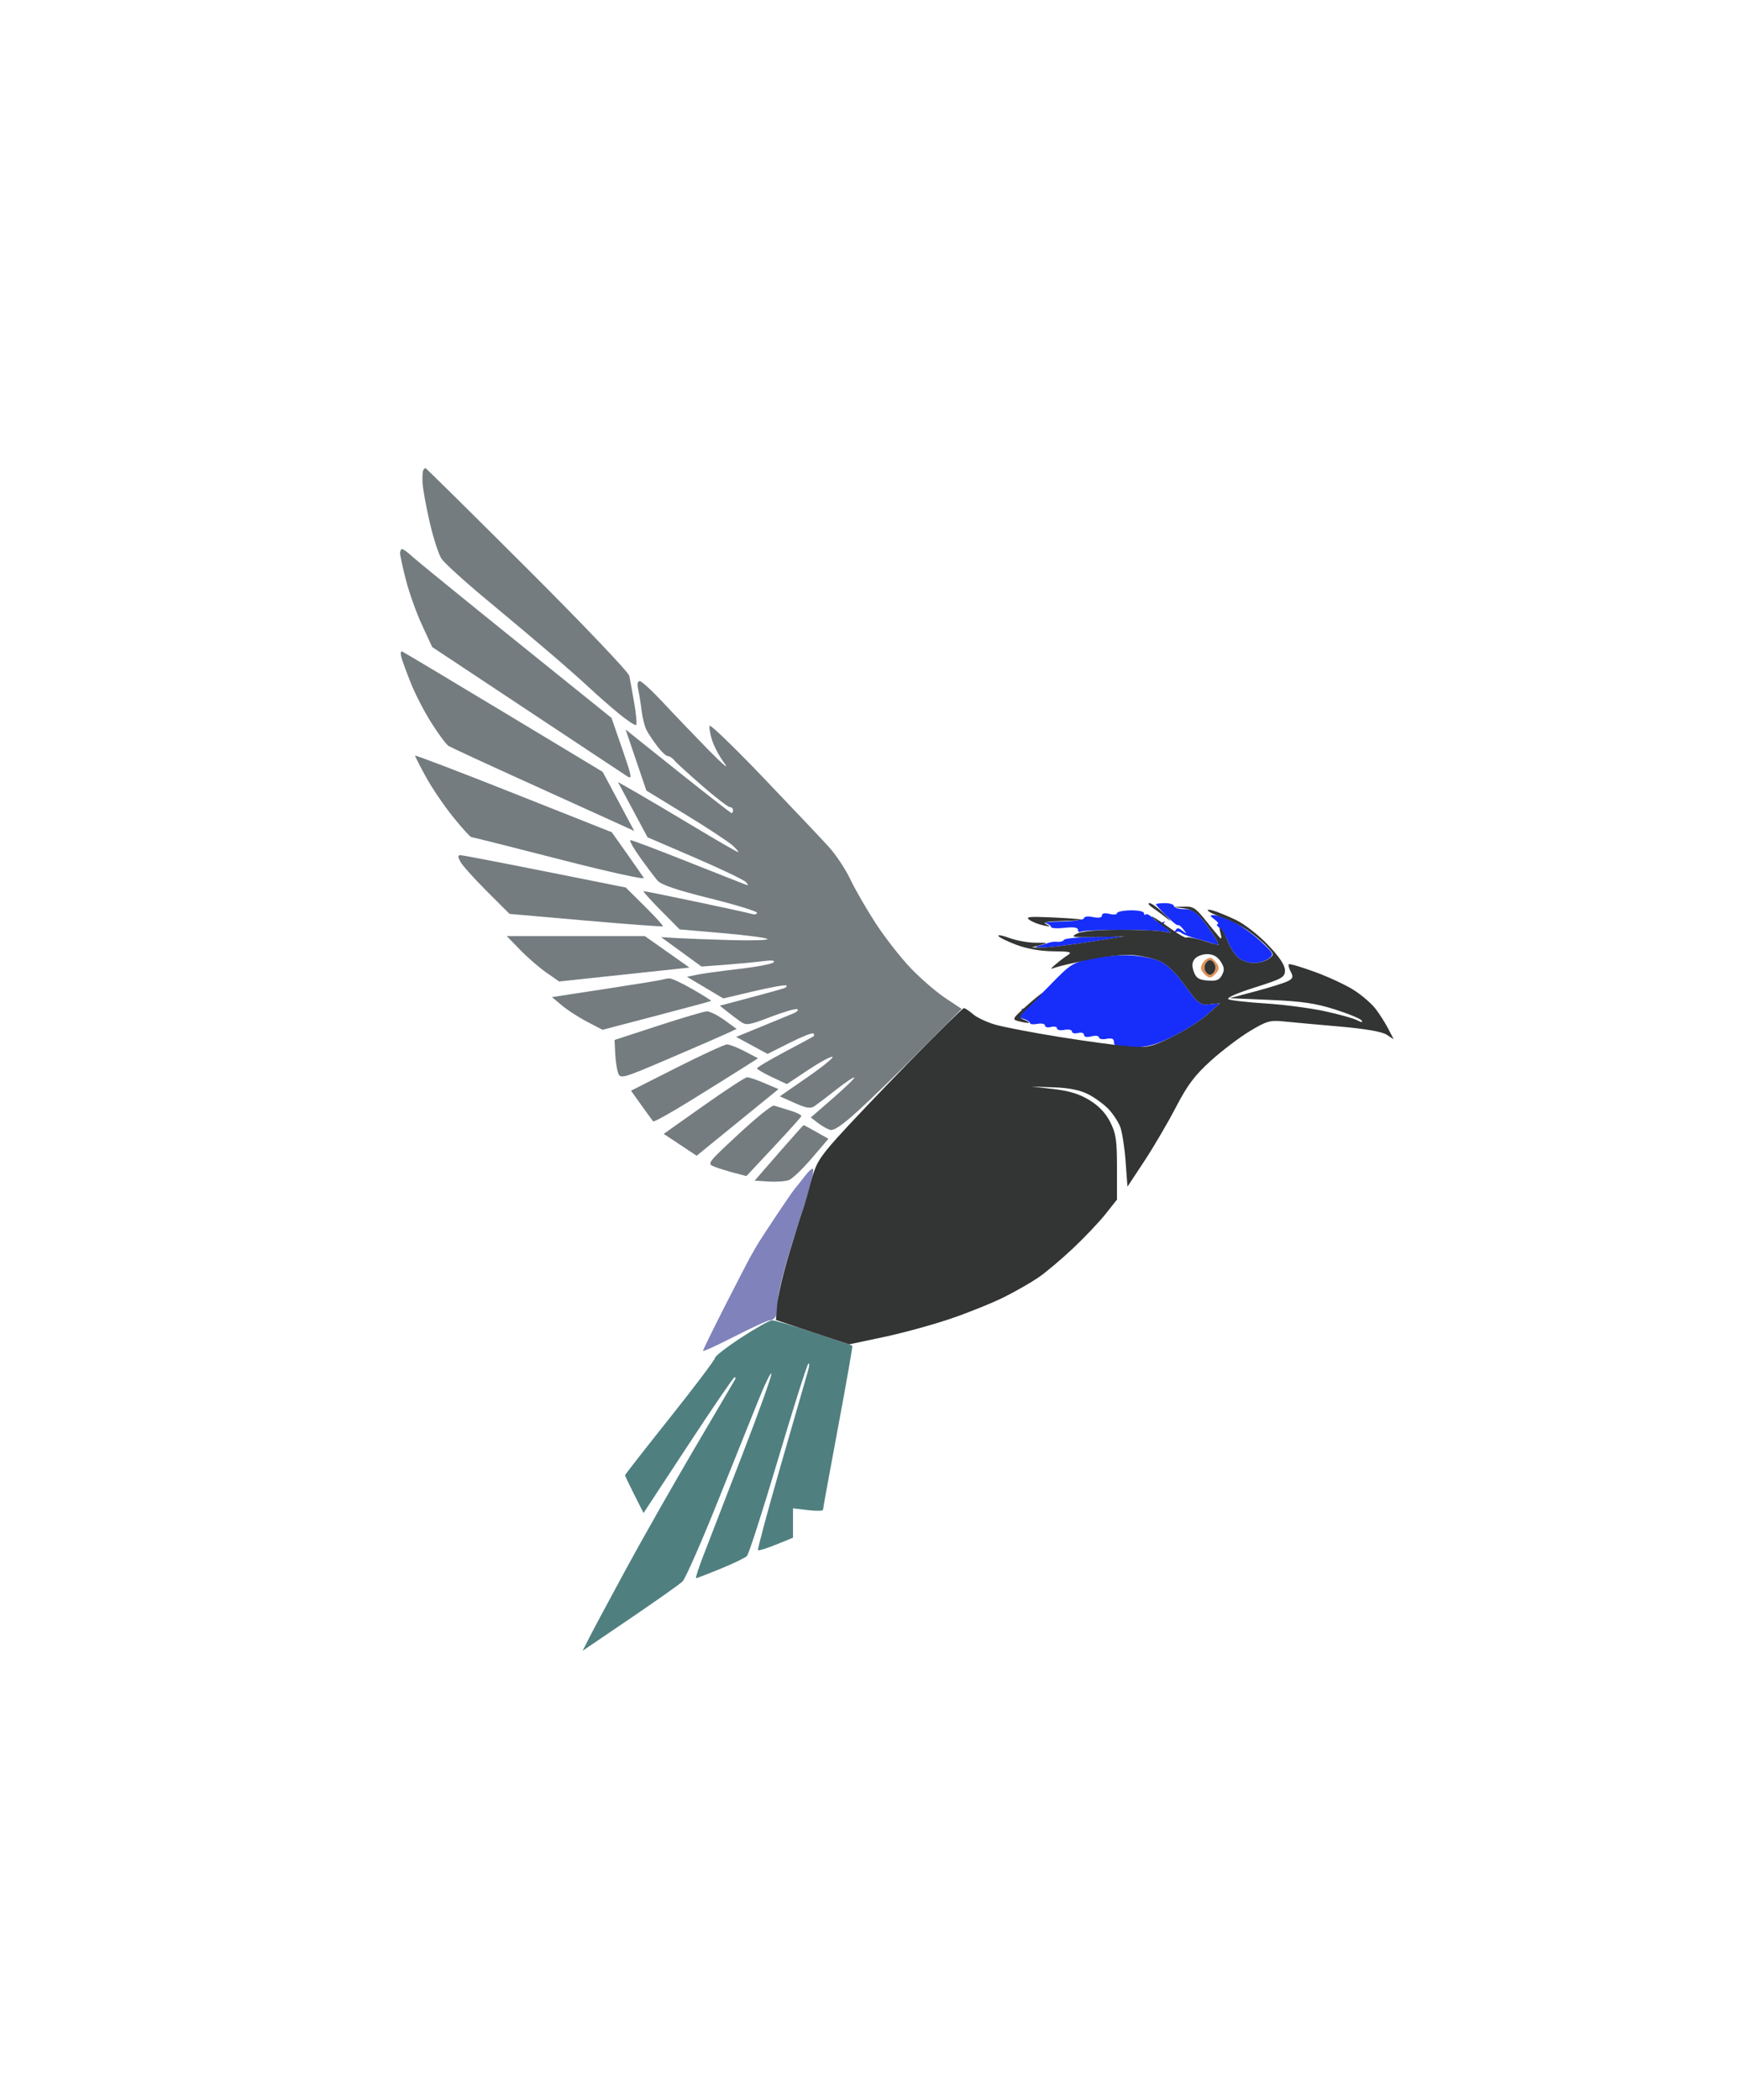 <svg xmlns="http://www.w3.org/2000/svg" width="336" height="405" viewBox="-90 -150 500 700" version="1.1"><path d="M 255 151.400 C 255 151.620, 256.560 153.360, 258.467 155.267 C 260.373 157.173, 262.109 158.557, 262.324 158.343 C 262.539 158.128, 263.342 158.750, 264.107 159.726 C 265.357 161.318, 265.330 161.367, 263.839 160.201 C 262.477 159.137, 262.043 159.137, 261.429 160.201 C 261.017 160.916, 261.048 161.166, 261.498 160.759 C 261.948 160.351, 262.807 160.419, 263.408 160.911 C 264.009 161.402, 266.441 162.323, 268.813 162.958 C 271.184 163.592, 273.824 164.379, 274.679 164.707 C 276.025 165.223, 276.062 164.982, 274.954 162.902 C 274.251 161.581, 272.323 158.813, 270.670 156.750 C 268.281 153.768, 266.983 153, 264.333 153 C 262.500 153, 261 152.550, 261 152 C 261 151.450, 259.650 151, 258 151 C 256.350 151, 255 151.180, 255 151.400 M 242.001 154.358 C 242 154.831, 240.875 154.934, 239.500 154.589 C 237.925 154.194, 237 154.385, 237 155.106 C 237 155.844, 235.935 156.037, 234 155.650 C 232.308 155.312, 231 155.475, 231 156.025 C 231 156.561, 227.738 157.052, 223.750 157.116 C 219.762 157.180, 217.287 157.438, 218.250 157.689 C 219.213 157.941, 220 158.508, 220 158.950 C 220 159.393, 222.025 159.526, 224.500 159.247 C 227.595 158.898, 229 159.111, 229 159.929 C 229 160.583, 229.438 160.847, 229.973 160.516 C 230.509 160.186, 236.271 159.903, 242.779 159.890 C 249.287 159.876, 255.936 160.150, 257.555 160.500 C 260.208 161.073, 260.328 160.996, 258.766 159.719 C 257.812 158.940, 257.362 157.937, 257.766 157.491 C 258.169 157.045, 257.954 156.993, 257.286 157.376 C 256.619 157.759, 255.194 157.194, 254.120 156.120 C 253.046 155.046, 251.904 154.429, 251.583 154.750 C 251.263 155.071, 251 154.879, 251 154.324 C 251 153.769, 248.975 153.357, 246.501 153.408 C 244.026 153.458, 242.001 153.886, 242.001 154.358 M 274.559 156.468 C 275.626 157.276, 276.076 157.951, 275.559 157.968 C 275.041 157.986, 275.309 158.563, 276.154 159.250 C 277 159.938, 278.308 162.075, 279.062 164 C 279.816 165.925, 281.348 168.273, 282.466 169.217 C 283.585 170.161, 285.876 170.948, 287.559 170.967 C 289.241 170.985, 291.491 170.322, 292.559 169.493 C 294.429 168.040, 294.328 167.826, 289.802 163.627 C 287.218 161.230, 283.060 158.308, 280.563 157.134 C 278.065 155.961, 275.256 155, 274.320 155 C 272.826 155, 272.855 155.179, 274.559 156.468 M 224.355 163.235 C 224.062 163.708, 223.075 164.005, 222.161 163.894 C 221.248 163.783, 219.825 163.960, 219 164.288 C 218.175 164.615, 216.600 165.082, 215.500 165.325 C 214.400 165.569, 215.075 165.790, 217 165.817 C 218.925 165.843, 225.900 165.027, 232.500 164.003 L 244.500 162.140 234.693 162.257 C 229.300 162.322, 224.647 162.762, 224.355 163.235 M 233.698 169.482 C 227.153 170.840, 226.609 171.188, 219.318 178.697 C 215.150 182.988, 211.315 186.376, 210.796 186.225 C 210.276 186.074, 210.113 186.373, 210.432 186.890 C 210.751 187.406, 210.447 188.062, 209.756 188.347 C 208.989 188.664, 209.377 189.132, 210.750 189.549 C 211.988 189.925, 213 190.568, 213 190.978 C 213 191.388, 214.125 191.508, 215.500 191.245 C 216.875 190.982, 218 191.227, 218 191.790 C 218 192.352, 218.900 192.577, 220 192.290 C 221.100 192.002, 222 192.207, 222 192.745 C 222 193.283, 223.125 193.508, 224.500 193.245 C 225.875 192.982, 227 193.227, 227 193.790 C 227 194.352, 227.900 194.577, 229 194.290 C 230.133 193.993, 231 194.259, 231 194.902 C 231 195.614, 231.933 195.804, 233.500 195.411 C 234.879 195.064, 236 195.218, 236 195.753 C 236 196.286, 237.125 196.508, 238.500 196.245 C 240.333 195.894, 241 196.198, 241 197.383 C 241 198.697, 242.152 199, 247.145 199 C 252.097 199, 254.681 198.331, 260.457 195.553 C 264.398 193.657, 269.587 190.363, 271.987 188.233 L 276.351 184.361 272.926 184.719 C 269.718 185.054, 269.191 184.655, 264.633 178.438 C 261.385 174.008, 258.558 171.293, 256.133 170.273 C 254.135 169.433, 249.800 168.594, 246.500 168.408 C 243.200 168.222, 237.439 168.705, 233.698 169.482" stroke="none" fill="#172efa" fill-rule="evenodd"/><path d="M 116.756 295.796 C 111.947 298.933, 108.009 301.979, 108.006 302.565 C 108.003 303.151, 101.250 312.107, 93 322.467 C 84.750 332.827, 78 341.473, 78 341.680 C 78 341.888, 79.388 344.807, 81.085 348.169 L 84.170 354.280 99.039 331.640 C 107.217 319.188, 114.180 309, 114.513 309 C 114.846 309, 114.928 309.337, 114.696 309.750 C 114.464 310.163, 108.440 320.400, 101.310 332.500 C 94.180 344.600, 83.827 362.825, 78.305 373 C 72.783 383.175, 67.274 393.454, 66.064 395.843 L 63.864 400.186 79.682 389.447 C 88.382 383.540, 96.246 377.985, 97.158 377.103 C 98.070 376.222, 103.163 364.700, 108.475 351.500 C 113.786 338.300, 119.998 322.836, 122.278 317.135 C 124.558 311.434, 126.585 307.255, 126.782 307.847 C 126.980 308.439, 122.562 320.754, 116.965 335.212 C 111.368 349.670, 105.534 364.762, 104.001 368.750 C 102.468 372.738, 101.422 376, 101.676 376 C 101.931 376, 105.595 374.588, 109.820 372.862 C 114.044 371.137, 118.008 369.224, 118.628 368.612 C 119.248 368.001, 123.904 353.550, 128.973 336.500 C 134.043 319.450, 138.590 305.080, 139.078 304.567 C 139.566 304.055, 139.509 305.180, 138.952 307.067 C 138.394 308.955, 134.331 323.042, 129.923 338.370 C 125.514 353.699, 122.097 366.430, 122.329 366.662 C 122.560 366.894, 125.280 366.052, 128.374 364.792 L 133.997 362.500 133.999 357.611 L 134 352.721 139 353.314 C 141.750 353.639, 144.001 353.589, 144.002 353.203 C 144.003 352.816, 146.266 340.401, 149.033 325.614 C 151.799 310.827, 153.935 298.626, 153.781 298.501 C 153.626 298.376, 147.874 296.412, 140.999 294.137 C 134.123 291.861, 127.823 290.021, 126.999 290.046 C 126.174 290.071, 121.565 292.659, 116.756 295.796" stroke="none" fill="#507f80" fill-rule="evenodd"/><path d="M 137.959 241.965 C 136.607 243.729, 135.050 245.696, 134.500 246.336 C 133.950 246.976, 131.258 250.875, 128.518 255 C 125.778 259.125, 123.078 263.251, 122.518 264.168 C 121.958 265.086, 120.784 267.111, 119.909 268.668 C 119.033 270.226, 115.096 277.829, 111.159 285.564 C 107.221 293.299, 104 299.895, 104 300.222 C 104 300.548, 108.746 298.382, 114.546 295.408 C 120.347 292.433, 125.698 290, 126.439 290 C 127.180 290, 128.059 289.288, 128.393 288.418 C 128.727 287.548, 129 285.242, 129 283.294 C 129 281.345, 130.599 274.519, 132.554 268.125 C 134.509 261.731, 136.584 255.150, 137.167 253.500 C 137.749 251.850, 138.852 248.256, 139.618 245.514 C 140.383 242.772, 140.876 240.129, 140.714 239.642 C 140.552 239.155, 139.312 240.200, 137.959 241.965" stroke="none" fill="#7f82bb" fill-rule="evenodd"/><path d="M 271.212 170.188 C 270.546 170.854, 270 171.930, 270 172.578 C 270 173.225, 270.698 174.334, 271.550 175.042 C 272.831 176.105, 273.392 176.036, 274.783 174.645 C 276.053 173.376, 276.207 172.552, 275.412 171.291 C 274.832 170.371, 273.922 169.474, 273.391 169.297 C 272.860 169.120, 271.879 169.521, 271.212 170.188 M 271.336 171.567 C 271.005 172.429, 271.244 173.644, 271.867 174.267 C 272.711 175.111, 273.289 175.111, 274.133 174.267 C 274.756 173.644, 274.995 172.429, 274.664 171.567 C 274.333 170.705, 273.585 170, 273 170 C 272.415 170, 271.667 170.705, 271.336 171.567" stroke="none" fill="#e09256" fill-rule="evenodd"/><path d="M 254.027 152.656 C 255.387 153.567, 257.625 155.229, 259 156.349 C 260.375 157.469, 259.843 156.723, 257.817 154.692 C 255.791 152.662, 253.553 151, 252.844 151 C 252.135 151, 252.668 151.745, 254.027 152.656 M 264.125 152.721 C 266.856 153.011, 268.481 154.018, 270.713 156.803 C 272.342 158.836, 274.214 161.512, 274.873 162.750 C 275.531 163.988, 275.942 164.995, 275.785 164.989 C 275.628 164.983, 273.288 164.307, 270.585 163.487 C 267.882 162.667, 265.454 162.213, 265.190 162.477 C 264.926 162.741, 262.637 161.463, 260.105 159.638 C 257.572 157.812, 254.825 156.001, 254 155.613 C 253.175 155.225, 253.400 155.584, 254.500 156.410 C 255.600 157.237, 257.400 158.638, 258.500 159.525 C 260.430 161.080, 260.396 161.114, 257.555 160.500 C 255.936 160.150, 249.308 159.876, 242.826 159.889 C 235.177 159.906, 230.174 160.368, 228.571 161.207 C 226.408 162.340, 227.243 162.476, 235.301 162.303 L 244.500 162.106 232.500 163.985 C 225.900 165.019, 218.925 165.842, 217 165.814 L 213.500 165.763 216.500 164.970 C 219.202 164.256, 219.053 164.180, 215 164.201 C 212.525 164.214, 208.569 163.513, 206.210 162.643 C 203.850 161.772, 202.171 161.468, 202.479 161.965 C 202.786 162.463, 205.521 163.800, 208.557 164.935 C 212.013 166.228, 216.583 167.022, 220.788 167.059 C 226.373 167.108, 227.186 167.318, 225.631 168.309 C 224.604 168.964, 222.804 170.325, 221.631 171.334 C 219.620 173.064, 219.612 173.127, 221.500 172.444 C 222.600 172.045, 227.775 170.849, 233 169.784 C 238.624 168.638, 244.566 168.046, 247.563 168.333 C 250.348 168.599, 254.233 169.488, 256.196 170.309 C 258.558 171.296, 261.414 174.047, 264.633 178.438 C 269.191 184.655, 269.718 185.054, 272.926 184.719 L 276.351 184.361 271.987 188.233 C 269.587 190.363, 264.282 193.713, 260.198 195.677 C 253.241 199.023, 252.324 199.214, 245.637 198.698 C 241.712 198.395, 231.300 196.983, 222.500 195.559 C 213.700 194.136, 204.219 192.314, 201.432 191.511 C 198.644 190.707, 195.313 189.139, 194.029 188.025 C 192.745 186.911, 191.367 186, 190.966 186 C 190.566 186, 182.423 194.012, 172.869 203.805 C 163.316 213.598, 152.423 225.055, 148.662 229.266 C 142.762 235.873, 141.579 237.853, 140.033 243.711 C 139.047 247.445, 137.761 251.850, 137.174 253.500 C 136.588 255.150, 134.553 261.675, 132.652 268 C 130.751 274.325, 128.995 281.848, 128.748 284.717 L 128.300 289.934 140.497 293.999 L 152.693 298.063 164.285 295.608 C 170.660 294.258, 180.742 291.492, 186.688 289.461 C 192.635 287.430, 200.650 284.186, 204.500 282.253 C 208.350 280.319, 213.466 277.387, 215.869 275.738 C 218.272 274.089, 223.405 269.761, 227.277 266.120 C 231.148 262.479, 236.045 257.322, 238.158 254.660 L 242 249.820 242 239.122 C 242 230.013, 241.666 227.763, 239.750 223.974 C 238.236 220.979, 235.972 218.588, 232.828 216.666 C 229.474 214.615, 226.088 213.571, 220.828 212.966 L 213.500 212.124 221 212.404 C 226.186 212.597, 229.734 213.322, 232.500 214.750 C 234.700 215.887, 237.709 218.096, 239.186 219.658 C 240.664 221.221, 242.406 223.850, 243.058 225.500 C 243.710 227.150, 244.527 232.325, 244.872 237 L 245.500 245.500 251.109 237 C 254.194 232.325, 258.919 224.268, 261.609 219.096 C 265.477 211.660, 267.901 208.421, 273.197 203.615 C 276.881 200.273, 282.731 195.824, 286.196 193.728 C 291.842 190.315, 293.018 189.971, 297.499 190.426 C 300.249 190.706, 308.575 191.465, 316 192.113 C 324.785 192.879, 330.331 193.834, 331.879 194.845 L 334.258 196.399 332.481 192.949 C 331.503 191.052, 329.611 188.062, 328.275 186.305 C 326.939 184.548, 323.687 181.724, 321.048 180.031 C 318.408 178.337, 312.534 175.595, 307.994 173.939 C 303.455 172.282, 299.537 171.129, 299.289 171.377 C 299.041 171.626, 299.330 172.748, 299.932 173.872 C 300.831 175.553, 300.674 176.104, 299.049 176.974 C 297.961 177.556, 293.131 179.078, 288.314 180.357 L 279.556 182.682 293.028 183.262 C 303.643 183.719, 308.241 184.395, 314.710 186.452 C 319.226 187.887, 323.217 189.543, 323.581 190.131 C 324.012 190.828, 323.494 190.800, 322.092 190.049 C 320.910 189.416, 316.018 188.051, 311.221 187.015 C 306.424 185.978, 297.550 184.819, 291.500 184.439 C 285.450 184.059, 279.898 183.427, 279.163 183.036 C 278.364 182.610, 281.889 181.035, 287.913 179.125 C 297.206 176.179, 298 175.728, 298 173.390 C 298 171.670, 296.176 168.939, 292.346 164.924 C 289.161 161.584, 284.467 157.941, 281.596 156.578 C 278.793 155.248, 275.375 153.848, 274 153.468 C 272.479 153.046, 271.891 153.131, 272.500 153.683 C 273.050 154.183, 275.300 155.197, 277.500 155.937 C 279.700 156.678, 283.300 158.522, 285.500 160.035 C 287.700 161.549, 290.625 163.997, 292 165.474 C 294.446 168.103, 294.458 168.192, 292.559 169.581 C 291.491 170.361, 289.241 170.985, 287.559 170.967 C 285.876 170.948, 283.585 170.161, 282.466 169.217 C 281.348 168.273, 279.813 165.925, 279.056 164 C 278.299 162.075, 277.251 160.050, 276.727 159.500 C 276.120 158.862, 276.038 159.406, 276.500 161 C 276.957 162.577, 276.877 163.131, 276.283 162.500 C 275.765 161.950, 273.636 159.363, 271.550 156.750 C 268.192 152.543, 267.344 152.019, 264.130 152.168 L 260.500 152.336 264.125 152.721 M 212.868 156.620 C 213.855 157.311, 215.976 158.137, 217.581 158.454 C 219.913 158.915, 220.097 158.841, 218.500 158.086 C 217.018 157.386, 218.444 157.092, 224 156.954 C 228.125 156.852, 230.825 156.621, 230 156.442 C 229.175 156.263, 224.579 155.947, 219.786 155.739 C 212.575 155.427, 211.382 155.579, 212.868 156.620 M 267.950 169.560 C 267.027 170.672, 266.926 171.891, 267.596 173.810 C 268.352 175.973, 269.255 176.560, 272.203 176.806 C 275.102 177.049, 276.107 176.669, 277.006 174.989 C 277.903 173.312, 277.807 172.355, 276.548 170.433 C 275.476 168.796, 274.020 168, 272.099 168 C 270.529 168, 268.662 168.702, 267.950 169.560 M 271.336 171.567 C 271.005 172.429, 271.244 173.644, 271.867 174.267 C 272.711 175.111, 273.289 175.111, 274.133 174.267 C 274.756 173.644, 274.995 172.429, 274.664 171.567 C 274.333 170.705, 273.585 170, 273 170 C 272.415 170, 271.667 170.705, 271.336 171.567 M 211.681 185.410 C 207.092 189.524, 206.972 189.760, 209.181 190.352 C 210.456 190.693, 211.950 190.950, 212.500 190.923 C 213.050 190.896, 212.489 190.467, 211.253 189.970 C 209.063 189.090, 209.114 188.965, 213.253 185.058 C 215.589 182.854, 217.275 181.059, 217 181.070 C 216.725 181.081, 214.331 183.034, 211.681 185.410" stroke="none" fill="#333434" fill-rule="evenodd"/><path d="M 10.718 6.750 C 10.499 7.162, 10.400 9.075, 10.500 11 C 10.600 12.925, 11.667 18.785, 12.871 24.021 C 14.075 29.258, 15.839 34.731, 16.792 36.183 C 17.744 37.635, 24.593 43.857, 32.012 50.010 C 39.430 56.163, 49.325 64.487, 54 68.507 C 58.675 72.527, 64.300 77.512, 66.500 79.586 C 68.700 81.659, 72.901 85.337, 75.836 87.759 C 78.770 90.181, 81.412 91.921, 81.707 91.626 C 82.002 91.331, 81.712 88.032, 81.063 84.295 C 80.414 80.558, 79.677 76.493, 79.425 75.261 C 79.171 74.017, 64.053 58.140, 45.385 39.511 C 26.915 21.080, 11.649 6, 11.461 6 C 11.272 6, 10.938 6.338, 10.718 6.750 M 3 34.340 C 3 35.077, 3.876 39.104, 4.946 43.289 C 6.016 47.473, 8.425 54.216, 10.299 58.272 L 13.707 65.647 45.103 86.460 C 62.372 97.908, 77.436 107.889, 78.581 108.641 C 80.481 109.890, 80.352 109.112, 77.081 99.645 L 73.500 89.283 41.500 63.516 C 23.900 49.345, 8.350 36.681, 6.945 35.375 C 5.540 34.069, 4.078 33, 3.695 33 C 3.313 33, 3 33.603, 3 34.340 M 3.450 69.132 C 3.813 70.434, 5.287 74.425, 6.726 78 C 8.164 81.575, 11.246 87.484, 13.574 91.131 C 15.901 94.778, 18.412 98.144, 19.153 98.612 C 19.894 99.079, 31.300 104.356, 44.500 110.338 C 57.700 116.320, 71.328 122.504, 74.783 124.081 L 81.067 126.946 75.803 117.094 L 70.539 107.242 37.562 87.371 C 19.425 76.442, 4.181 67.334, 3.688 67.132 C 3.194 66.929, 3.087 67.829, 3.450 69.132 M 82.386 79.750 C 82.727 81.263, 83.239 84.459, 83.523 86.854 C 83.808 89.249, 84.552 92.174, 85.176 93.354 C 85.801 94.534, 87.420 96.963, 88.775 98.750 C 90.129 100.537, 91.697 102, 92.258 102 C 92.820 102, 93.779 102.618, 94.390 103.374 C 95 104.130, 99.184 107.955, 103.687 111.874 C 108.191 115.793, 112.353 119, 112.937 119 C 113.522 119, 114 119.450, 114 120 C 114 120.550, 113.789 121, 113.531 121 C 113.273 121, 105.217 114.734, 95.629 107.075 L 78.195 93.149 81.657 103.325 L 85.118 113.500 98.224 121.500 C 105.432 125.900, 112.446 130.512, 113.811 131.750 C 115.175 132.988, 116.025 134, 115.698 134 C 115.371 134, 108.893 130.265, 101.302 125.699 C 93.711 121.134, 84.830 115.879, 81.567 114.021 L 75.633 110.643 80.567 119.848 L 85.500 129.054 101.271 135.848 C 109.945 139.584, 117.595 143.239, 118.271 143.968 C 119.256 145.031, 119.203 145.186, 118 144.749 C 117.175 144.449, 108.455 141.008, 98.621 137.102 C 88.788 133.196, 80.326 130, 79.816 130 C 79.307 130, 80.738 132.588, 82.996 135.750 C 85.254 138.912, 87.885 142.400, 88.843 143.500 C 90.064 144.901, 95.289 146.670, 106.293 149.408 C 114.932 151.557, 122 153.725, 122 154.225 C 122 154.725, 121.213 154.893, 120.250 154.598 C 119.287 154.303, 110.922 152.472, 101.659 150.531 C 92.397 148.589, 84.535 147, 84.188 147 C 83.842 147, 86.403 149.871, 89.881 153.380 L 96.204 159.760 110.624 161.011 C 118.555 161.699, 125.242 162.583, 125.485 162.976 C 125.728 163.369, 120.206 163.525, 113.213 163.324 C 106.221 163.123, 98.143 162.818, 95.262 162.648 L 90.024 162.337 96.762 167.241 L 103.500 172.145 111.500 171.539 C 115.900 171.205, 121.525 170.670, 124 170.349 C 126.956 169.966, 128.157 170.104, 127.500 170.750 C 126.950 171.291, 121.775 172.276, 116 172.939 C 110.225 173.602, 103.957 174.461, 102.071 174.849 L 98.642 175.553 104.701 179.162 L 110.761 182.772 121.015 180.354 C 126.655 179.024, 131.498 178.165, 131.778 178.444 C 132.057 178.724, 131.659 179.158, 130.893 179.408 C 130.127 179.658, 127.025 180.535, 124 181.356 C 120.975 182.177, 116.496 183.375, 114.048 184.018 L 109.595 185.186 112.048 187.139 C 113.396 188.214, 115.425 189.741, 116.555 190.534 C 118.398 191.826, 119.424 191.662, 126.455 188.954 C 130.770 187.293, 134.795 186.120, 135.400 186.348 C 136.005 186.575, 135.375 187.233, 134 187.809 C 132.625 188.385, 127.797 190.372, 123.271 192.225 L 115.043 195.593 120.284 198.429 L 125.526 201.264 132.865 197.568 C 136.902 195.535, 140.459 194.126, 140.769 194.436 C 141.079 194.746, 141.146 195.154, 140.917 195.342 C 140.688 195.530, 136.338 197.887, 131.250 200.579 C 126.163 203.271, 122 205.740, 122 206.066 C 122 206.392, 124.240 207.707, 126.979 208.990 L 131.957 211.322 139.054 206.603 C 142.957 204.007, 146.603 202.034, 147.156 202.219 C 147.708 202.403, 143.981 205.445, 138.874 208.978 L 129.587 215.403 134.544 217.608 C 138.464 219.352, 139.853 219.571, 141.188 218.656 C 142.117 218.020, 145.391 215.524, 148.464 213.109 C 151.537 210.694, 154.226 208.894, 154.440 209.109 C 154.654 209.324, 151.478 212.412, 147.382 215.971 L 139.936 222.443 142.218 224.205 C 143.473 225.174, 145.302 226.234, 146.282 226.561 C 147.550 226.984, 150.288 225.135, 155.782 220.147 C 160.027 216.292, 169.512 207.089, 176.860 199.696 L 190.220 186.253 184.790 182.648 C 181.803 180.666, 176.626 176.198, 173.285 172.719 C 169.945 169.240, 164.694 162.532, 161.618 157.812 C 158.541 153.092, 154.719 146.471, 153.124 143.098 C 151.529 139.726, 148.286 134.837, 145.917 132.234 C 143.547 129.630, 133.722 119.250, 124.082 109.166 C 114.443 99.083, 106.395 91.316, 106.197 91.908 C 106 92.499, 106.374 94.674, 107.029 96.741 C 107.683 98.809, 109.567 102.300, 111.215 104.500 C 112.863 106.700, 110.451 104.666, 105.856 99.980 C 101.260 95.293, 94.470 88.206, 90.768 84.230 C 87.065 80.253, 83.525 77, 82.901 77 C 82.180 77, 81.993 78.002, 82.386 79.750 M 8 101.848 C 8 102.115, 9.623 105.296, 11.606 108.917 C 13.589 112.538, 17.658 118.537, 20.649 122.250 C 23.639 125.963, 26.404 129.005, 26.793 129.010 C 27.182 129.016, 40.436 132.348, 56.247 136.416 C 72.312 140.549, 84.664 143.275, 84.247 142.596 C 83.836 141.927, 81.268 138.229, 78.541 134.376 L 73.581 127.373 40.791 114.367 C 22.756 107.215, 8 101.581, 8 101.848 M 23.110 137.206 C 23.760 138.419, 27.713 142.828, 31.895 147.003 L 39.500 154.594 64.894 156.819 C 78.861 158.043, 90.437 158.897, 90.617 158.716 C 90.798 158.536, 88.086 155.554, 84.592 152.091 L 78.238 145.794 51.369 140.430 C 36.591 137.480, 23.922 135.052, 23.215 135.033 C 22.199 135.007, 22.177 135.463, 23.110 137.206 M 43.042 166.590 C 45.494 169.114, 49.420 172.516, 51.766 174.149 L 56.033 177.119 77.761 174.800 L 99.489 172.481 92.051 167.240 L 84.613 162 61.598 162 L 38.584 162 43.042 166.590 M 90.500 176.496 C 89.950 176.681, 81.429 178.070, 71.565 179.581 L 53.631 182.328 56.991 185.133 C 58.839 186.676, 62.634 189.127, 65.425 190.580 L 70.500 193.221 88.500 188.509 C 98.400 185.917, 106.599 183.706, 106.721 183.594 C 106.842 183.483, 104.049 181.729, 100.515 179.696 C 96.980 177.663, 93.506 176.036, 92.794 176.079 C 92.082 176.122, 91.050 176.310, 90.500 176.496 M 89 191.878 L 74.500 196.611 74.728 201.158 C 74.853 203.659, 75.303 206.614, 75.728 207.724 C 76.462 209.644, 77.295 209.404, 92.500 202.895 C 101.300 199.129, 110.009 195.346, 111.854 194.490 L 115.208 192.933 111.113 189.967 C 108.860 188.335, 106.226 187.033, 105.259 187.072 C 104.291 187.112, 96.975 189.275, 89 191.878 M 95.252 205.808 L 80.003 213.511 83.479 218.399 C 85.390 221.088, 87.162 223.495, 87.416 223.749 C 87.670 224.003, 93.193 220.925, 99.689 216.908 C 106.185 212.891, 113.940 208.055, 116.923 206.161 L 122.346 202.717 117.923 200.404 C 115.490 199.131, 112.825 198.094, 112 198.098 C 111.175 198.102, 103.638 201.572, 95.252 205.808 M 104.199 218.507 L 90.897 227.911 96.385 231.555 L 101.872 235.198 115.514 224.097 L 129.156 212.996 124.495 210.998 C 121.932 209.899, 119.309 209.023, 118.667 209.051 C 118.025 209.079, 111.514 213.334, 104.199 218.507 M 115.864 227.977 C 105.314 237.772, 105.250 237.860, 107.864 238.874 C 109.314 239.436, 112.294 240.363, 114.488 240.933 L 118.475 241.970 127.488 232.336 C 132.444 227.037, 136.625 222.394, 136.778 222.018 C 136.931 221.641, 135.196 220.776, 132.924 220.095 C 130.651 219.414, 128.276 218.687, 127.646 218.480 C 127.016 218.272, 121.714 222.546, 115.864 227.977 M 129.255 234.250 L 121.212 243.500 125.897 243.795 C 128.474 243.957, 131.514 243.732, 132.652 243.295 C 133.790 242.858, 137.215 239.586, 140.263 236.025 L 145.805 229.549 141.801 227.275 C 139.598 226.024, 137.684 225, 137.547 225 C 137.411 225, 133.679 229.162, 129.255 234.250" stroke="none" fill="#747c80" fill-rule="evenodd"/></svg>